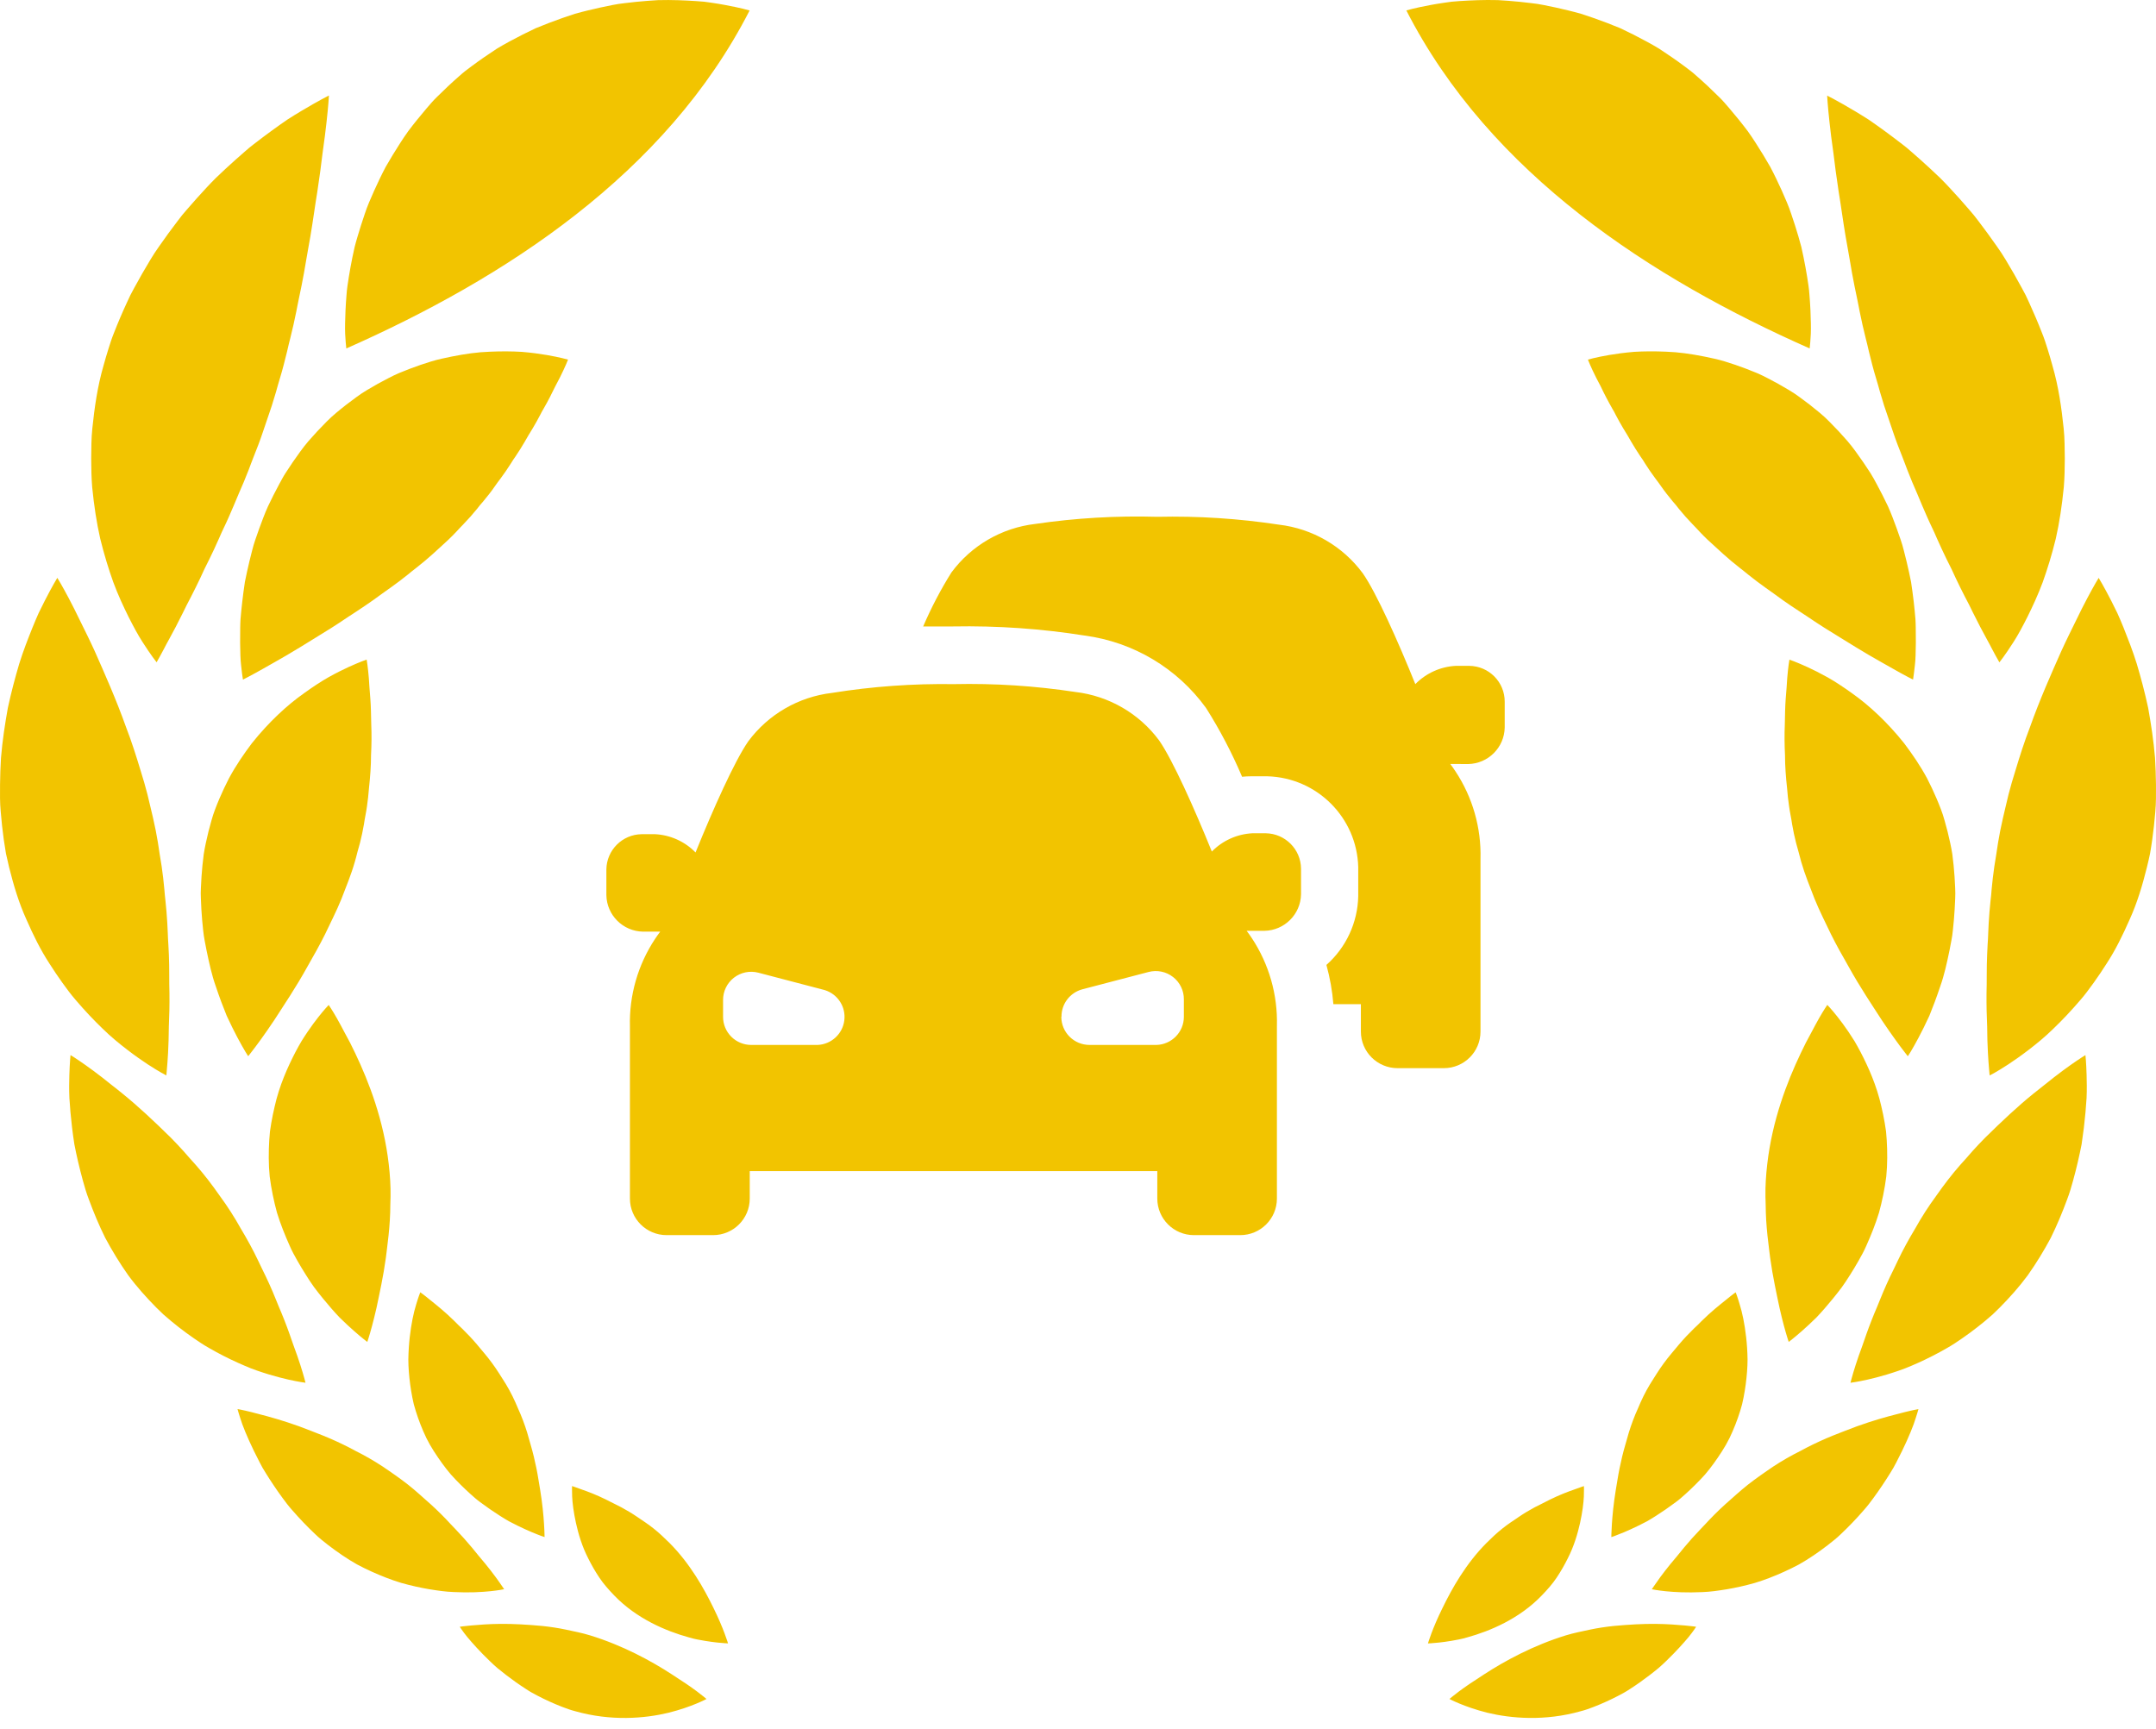 <?xml version="1.0" encoding="UTF-8"?>
<svg width="96px" height="77px" viewBox="0 0 96 77" version="1.1" xmlns="http://www.w3.org/2000/svg" xmlns:xlink="http://www.w3.org/1999/xlink">
    <!-- Generator: sketchtool 49.2 (51160) - http://www.bohemiancoding.com/sketch -->
    <title>2BD21AC1-11BB-439E-9AA4-E6395C54977D</title>
    <desc>Created with sketchtool.</desc>
    <defs></defs>
    <g id="agency-rating" stroke="none" stroke-width="1" fill="none" fill-rule="evenodd">
        <g id="calltouch_awards_mainpage" transform="translate(-161, -1410)" fill="#F2C400" fill-rule="nonzero">
            <g id="autoretail" transform="translate(0, 1165)">
                <g id="auto" transform="translate(161, 245)">
                    <path d="M31.698,0.124 C31.914,0.155 32.111,0.189 32.286,0.222 C32.991,0.351 33.378,0.466 33.378,0.466 C29.65,7.76 22.447,12.408 15.42,15.517 C15.42,15.517 15.407,15.414 15.392,15.224 C15.376,15.033 15.357,14.751 15.366,14.401 C15.372,14.048 15.389,13.618 15.43,13.119 C15.447,12.868 15.488,12.61 15.532,12.334 C15.576,12.059 15.629,11.768 15.69,11.465 C15.724,11.312 15.757,11.158 15.791,10.999 C15.83,10.842 15.876,10.686 15.923,10.525 C16.018,10.203 16.124,9.87 16.241,9.528 C16.353,9.181 16.503,8.845 16.659,8.494 C16.817,8.146 16.985,7.788 17.174,7.431 C17.374,7.082 17.588,6.728 17.817,6.374 C17.933,6.198 18.048,6.017 18.175,5.844 C18.304,5.672 18.437,5.501 18.575,5.331 C18.712,5.16 18.853,4.99 18.998,4.821 C19.145,4.652 19.288,4.479 19.452,4.322 C19.772,4.003 20.106,3.688 20.456,3.382 C20.628,3.225 20.813,3.085 20.998,2.949 C21.184,2.811 21.369,2.678 21.556,2.549 C21.743,2.419 21.929,2.294 22.117,2.172 C22.307,2.053 22.504,1.948 22.697,1.841 C23.086,1.63 23.473,1.435 23.857,1.255 C24.253,1.092 24.644,0.943 25.028,0.807 C25.22,0.739 25.41,0.676 25.599,0.615 C25.791,0.56 25.983,0.512 26.172,0.465 C26.549,0.373 26.918,0.293 27.274,0.223 C27.452,0.185 27.631,0.162 27.808,0.141 C27.985,0.118 28.158,0.099 28.327,0.082 C28.666,0.049 28.992,0.024 29.302,0.006 C29.93,-0.011 30.504,0.017 31.001,0.049 C31.125,0.059 31.245,0.068 31.361,0.077 C31.477,0.091 31.59,0.108 31.698,0.124 Z M4.463,23.987 C4.302,23.279 4.186,22.513 4.104,21.687 C4.071,21.275 4.063,20.855 4.061,20.419 C4.061,20.201 4.064,19.98 4.07,19.757 C4.077,19.533 4.085,19.305 4.111,19.08 C4.205,18.175 4.336,17.215 4.616,16.257 C4.682,16.016 4.753,15.775 4.828,15.537 C4.901,15.298 4.978,15.061 5.072,14.831 C5.252,14.369 5.446,13.914 5.653,13.468 C5.705,13.356 5.757,13.245 5.809,13.135 C5.866,13.027 5.924,12.919 5.981,12.813 C6.096,12.599 6.214,12.387 6.334,12.179 C6.578,11.763 6.812,11.349 7.087,10.968 C7.354,10.583 7.626,10.211 7.901,9.852 C7.97,9.762 8.038,9.673 8.106,9.585 C8.179,9.5 8.252,9.415 8.323,9.33 C8.467,9.162 8.612,8.998 8.756,8.837 C9.045,8.517 9.327,8.207 9.616,7.92 C9.91,7.637 10.2,7.37 10.482,7.118 C10.623,6.993 10.762,6.871 10.898,6.752 C10.966,6.692 11.033,6.634 11.101,6.577 C11.17,6.522 11.239,6.468 11.308,6.414 C11.582,6.201 11.844,6.005 12.094,5.823 C12.343,5.641 12.579,5.475 12.798,5.324 C13.024,5.178 13.235,5.05 13.426,4.936 C14.191,4.479 14.646,4.253 14.646,4.253 C14.646,4.253 14.624,4.698 14.538,5.452 C14.497,5.83 14.439,6.283 14.366,6.794 C14.303,7.315 14.228,7.898 14.132,8.52 C14.029,9.136 13.94,9.82 13.821,10.523 C13.764,10.876 13.689,11.226 13.631,11.599 C13.57,11.969 13.503,12.345 13.427,12.723 C13.389,12.91 13.349,13.099 13.309,13.291 C13.266,13.48 13.235,13.679 13.193,13.874 C13.114,14.264 13.027,14.657 12.928,15.049 C12.876,15.244 12.83,15.444 12.784,15.646 C12.736,15.847 12.686,16.047 12.632,16.248 C12.53,16.651 12.398,17.045 12.288,17.458 C12.17,17.867 12.042,18.265 11.904,18.652 C11.768,19.042 11.646,19.433 11.502,19.808 C11.431,19.996 11.359,20.182 11.284,20.365 C11.208,20.548 11.146,20.737 11.074,20.918 C10.933,21.282 10.785,21.637 10.631,21.982 C10.482,22.329 10.345,22.675 10.195,23.006 C10.051,23.34 9.885,23.657 9.751,23.978 C9.61,24.296 9.468,24.603 9.322,24.899 C9.249,25.048 9.176,25.193 9.105,25.335 C9.038,25.48 8.973,25.622 8.908,25.761 C8.775,26.038 8.644,26.304 8.515,26.555 C8.449,26.681 8.385,26.804 8.323,26.924 C8.261,27.043 8.207,27.162 8.15,27.275 C7.926,27.73 7.716,28.127 7.536,28.454 C7.443,28.617 7.368,28.765 7.301,28.893 C7.233,29.021 7.174,29.13 7.126,29.219 C7.026,29.395 6.973,29.491 6.973,29.491 C6.973,29.491 6.718,29.175 6.336,28.573 C6.142,28.272 5.943,27.902 5.719,27.459 C5.501,27.018 5.258,26.502 5.044,25.923 C4.837,25.345 4.638,24.698 4.463,23.987 Z M4.561,45.798 C4.177,45.428 3.773,45.004 3.364,44.522 C3.154,44.282 2.968,44.024 2.772,43.754 C2.578,43.483 2.386,43.198 2.196,42.899 C1.806,42.301 1.481,41.641 1.168,40.927 C0.846,40.215 0.61,39.442 0.406,38.622 C0.356,38.418 0.309,38.212 0.265,38.006 C0.229,37.8 0.197,37.594 0.168,37.387 C0.111,36.976 0.066,36.563 0.033,36.154 C-0.008,35.744 -0,35.338 0.002,34.936 C0.006,34.534 0.021,34.138 0.044,33.748 C0.108,32.972 0.224,32.224 0.35,31.521 C0.501,30.82 0.677,30.164 0.854,29.565 C1.04,28.967 1.254,28.428 1.443,27.955 C1.54,27.719 1.63,27.499 1.722,27.298 C1.82,27.097 1.91,26.914 1.994,26.75 C2.33,26.093 2.552,25.731 2.552,25.731 C2.552,25.731 2.753,26.054 3.055,26.626 C3.206,26.912 3.383,27.26 3.574,27.658 C3.77,28.057 3.998,28.51 4.221,29.002 C4.656,29.985 5.171,31.138 5.616,32.389 C5.859,33.017 6.066,33.669 6.27,34.345 C6.377,34.684 6.477,35.028 6.566,35.377 C6.657,35.727 6.728,36.082 6.819,36.442 C6.902,36.803 6.973,37.162 7.031,37.516 C7.058,37.694 7.086,37.871 7.112,38.047 C7.143,38.222 7.171,38.397 7.197,38.57 C7.248,38.918 7.288,39.262 7.318,39.602 C7.326,39.687 7.332,39.771 7.34,39.856 C7.348,39.941 7.358,40.024 7.367,40.108 C7.385,40.275 7.4,40.44 7.414,40.605 C7.442,40.934 7.46,41.258 7.472,41.576 C7.475,41.735 7.487,41.892 7.496,42.047 C7.504,42.203 7.511,42.356 7.519,42.508 C7.546,43.114 7.528,43.695 7.545,44.229 C7.551,44.766 7.539,45.262 7.518,45.706 C7.514,46.147 7.502,46.536 7.485,46.86 C7.468,47.182 7.447,47.439 7.431,47.616 C7.413,47.793 7.408,47.887 7.408,47.887 C7.408,47.887 7.325,47.848 7.182,47.766 C7.04,47.685 6.833,47.561 6.576,47.393 C6.319,47.225 6.012,47.01 5.668,46.746 C5.325,46.482 4.938,46.17 4.561,45.798 Z M11.981,61.206 C11.652,61.104 11.269,60.984 10.883,60.811 C10.492,60.645 10.07,60.446 9.631,60.207 C9.412,60.086 9.182,59.96 8.962,59.816 C8.742,59.672 8.519,59.518 8.294,59.353 C8.069,59.188 7.843,59.012 7.617,58.824 C7.504,58.731 7.391,58.633 7.278,58.534 C7.169,58.432 7.062,58.327 6.954,58.22 C6.528,57.788 6.098,57.313 5.706,56.782 C5.328,56.246 4.989,55.688 4.687,55.125 C4.403,54.554 4.165,53.975 3.956,53.409 C3.847,53.127 3.765,52.842 3.688,52.563 C3.612,52.283 3.542,52.008 3.479,51.74 C3.416,51.471 3.36,51.208 3.311,50.953 C3.271,50.696 3.237,50.448 3.208,50.207 C3.151,49.728 3.113,49.287 3.09,48.895 C3.072,48.503 3.081,48.158 3.088,47.874 C3.105,47.307 3.14,46.982 3.14,46.982 C3.14,46.982 3.396,47.136 3.812,47.431 C4.02,47.578 4.268,47.76 4.544,47.974 C4.681,48.081 4.826,48.195 4.977,48.318 C5.133,48.439 5.296,48.567 5.462,48.704 C6.135,49.248 6.847,49.912 7.609,50.663 C7.796,50.853 7.982,51.049 8.164,51.251 C8.255,51.352 8.345,51.455 8.435,51.56 C8.53,51.662 8.624,51.767 8.717,51.874 C9.091,52.299 9.441,52.755 9.778,53.239 C10.131,53.717 10.44,54.204 10.714,54.694 C11.004,55.177 11.268,55.658 11.495,56.136 C11.605,56.377 11.725,56.609 11.834,56.839 C11.944,57.069 12.047,57.297 12.142,57.521 C12.239,57.745 12.323,57.968 12.412,58.18 C12.503,58.391 12.588,58.597 12.666,58.797 C12.824,59.196 12.953,59.574 13.069,59.909 C13.193,60.239 13.294,60.535 13.373,60.781 C13.532,61.274 13.603,61.573 13.603,61.573 C13.603,61.573 13.322,61.541 12.842,61.433 C12.602,61.379 12.312,61.305 11.981,61.206 Z M21.836,70.856 C21.445,70.896 20.884,70.929 20.195,70.893 C19.847,70.881 19.489,70.829 19.096,70.765 C18.706,70.698 18.292,70.607 17.861,70.485 C17.437,70.357 17.007,70.189 16.563,69.99 C16.341,69.891 16.119,69.78 15.895,69.662 C15.676,69.539 15.461,69.403 15.245,69.258 C15.029,69.112 14.819,68.96 14.615,68.803 C14.414,68.645 14.21,68.487 14.031,68.312 C13.665,67.967 13.325,67.608 13.012,67.248 C12.853,67.071 12.711,66.884 12.577,66.699 C12.441,66.515 12.313,66.331 12.192,66.15 C12.07,65.969 11.955,65.791 11.847,65.617 C11.794,65.529 11.742,65.443 11.69,65.359 C11.644,65.272 11.598,65.186 11.553,65.101 C11.201,64.424 10.944,63.841 10.789,63.421 C10.642,62.997 10.576,62.745 10.576,62.745 C10.576,62.745 10.808,62.784 11.2,62.882 C11.585,62.983 12.156,63.123 12.804,63.337 C13.128,63.442 13.475,63.566 13.832,63.709 C14.197,63.849 14.582,64 14.967,64.177 C15.16,64.265 15.353,64.359 15.548,64.458 C15.645,64.509 15.741,64.561 15.839,64.613 C15.939,64.662 16.039,64.714 16.14,64.768 C16.538,64.983 16.935,65.223 17.32,65.495 C17.71,65.764 18.09,66.035 18.433,66.328 C18.607,66.472 18.769,66.624 18.934,66.769 C19.101,66.913 19.262,67.059 19.415,67.205 C19.569,67.351 19.717,67.499 19.859,67.647 C20.001,67.795 20.133,67.947 20.272,68.084 C20.543,68.366 20.789,68.643 21.011,68.909 C21.121,69.043 21.225,69.172 21.326,69.295 C21.429,69.414 21.525,69.53 21.615,69.64 C21.794,69.86 21.946,70.059 22.069,70.226 C22.192,70.393 22.286,70.529 22.35,70.623 C22.414,70.716 22.448,70.767 22.448,70.767 C22.448,70.767 22.39,70.78 22.287,70.797 C22.183,70.814 22.031,70.835 21.836,70.856 Z M30.558,74.981 C30.746,75.109 30.91,75.227 31.043,75.326 C31.31,75.526 31.458,75.655 31.458,75.655 C31.458,75.655 31.3,75.742 31.01,75.861 C30.72,75.982 30.297,76.136 29.765,76.269 C28.711,76.523 27.213,76.653 25.613,76.2 C25.41,76.148 25.217,76.079 25.028,76.005 C24.838,75.932 24.652,75.853 24.47,75.77 C24.288,75.688 24.11,75.6 23.937,75.51 C23.764,75.421 23.594,75.328 23.438,75.223 C23.12,75.019 22.822,74.808 22.548,74.597 C22.41,74.491 22.279,74.386 22.153,74.283 C22.028,74.18 21.916,74.068 21.806,73.964 C21.368,73.544 21.031,73.165 20.804,72.893 C20.69,72.757 20.611,72.638 20.554,72.561 C20.501,72.482 20.471,72.44 20.471,72.44 C20.471,72.44 20.657,72.409 20.976,72.382 C21.296,72.354 21.762,72.314 22.306,72.311 C22.851,72.307 23.474,72.341 24.157,72.405 C24.496,72.441 24.844,72.492 25.194,72.566 C25.546,72.641 25.917,72.713 26.279,72.824 C27.727,73.27 28.99,73.956 29.922,74.563 C30.151,74.722 30.37,74.851 30.558,74.981 Z M24.719,17.215 C24.648,17.366 24.567,17.525 24.482,17.691 C24.397,17.856 24.303,18.028 24.201,18.205 C24.176,18.249 24.15,18.294 24.124,18.339 C24.099,18.386 24.074,18.433 24.05,18.482 C23.999,18.576 23.946,18.673 23.893,18.772 C23.784,18.967 23.667,19.166 23.541,19.365 C23.421,19.571 23.301,19.788 23.166,19.999 C23.098,20.106 23.029,20.213 22.958,20.319 C22.921,20.372 22.884,20.425 22.848,20.479 C22.813,20.534 22.778,20.59 22.743,20.646 C22.601,20.869 22.45,21.091 22.286,21.311 C22.115,21.526 21.967,21.765 21.789,21.989 C21.702,22.102 21.612,22.214 21.518,22.325 L21.375,22.491 L21.237,22.665 C21.05,22.895 20.85,23.122 20.634,23.344 C20.524,23.453 20.421,23.569 20.313,23.684 C20.206,23.798 20.094,23.91 19.977,24.022 C19.5,24.461 19.04,24.898 18.526,25.293 C18.396,25.391 18.275,25.493 18.151,25.593 C18.028,25.692 17.902,25.789 17.775,25.886 C17.523,26.078 17.257,26.261 17.002,26.444 C16.505,26.815 15.983,27.159 15.481,27.484 C14.994,27.816 14.506,28.122 14.041,28.403 C13.583,28.685 13.165,28.948 12.772,29.175 C12.385,29.404 12.023,29.599 11.742,29.763 C11.171,30.088 10.817,30.263 10.817,30.263 C10.817,30.263 10.8,30.164 10.776,29.979 C10.766,29.887 10.753,29.773 10.737,29.64 C10.723,29.506 10.707,29.352 10.704,29.182 C10.692,28.84 10.686,28.424 10.696,27.947 C10.7,27.827 10.7,27.703 10.709,27.578 C10.721,27.453 10.733,27.324 10.744,27.191 C10.771,26.927 10.803,26.649 10.841,26.359 C10.862,26.214 10.883,26.065 10.904,25.915 C10.935,25.767 10.967,25.616 10.999,25.462 C11.066,25.156 11.142,24.839 11.226,24.516 C11.304,24.191 11.426,23.871 11.541,23.54 C11.663,23.212 11.784,22.874 11.935,22.543 C12.09,22.214 12.258,21.883 12.436,21.553 C12.527,21.389 12.612,21.22 12.717,21.061 C12.82,20.901 12.926,20.741 13.034,20.582 C13.255,20.266 13.475,19.947 13.73,19.649 C13.987,19.352 14.257,19.062 14.537,18.782 C14.812,18.499 15.125,18.254 15.425,18.016 C15.576,17.899 15.728,17.785 15.88,17.676 C16.032,17.566 16.184,17.461 16.346,17.367 C16.665,17.174 16.983,16.998 17.298,16.838 C17.457,16.758 17.608,16.678 17.772,16.611 C17.934,16.544 18.095,16.479 18.254,16.419 C18.573,16.298 18.885,16.191 19.191,16.098 C19.494,16.003 19.813,15.94 20.11,15.878 C20.709,15.759 21.265,15.679 21.801,15.662 C22.332,15.638 22.808,15.643 23.232,15.668 C23.664,15.704 24.036,15.756 24.341,15.808 C24.949,15.912 25.293,16.014 25.293,16.014 C25.293,16.014 25.172,16.33 24.926,16.819 C24.865,16.94 24.794,17.073 24.719,17.215 Z M12.915,44.338 C12.65,44.743 12.422,45.111 12.205,45.436 C11.986,45.764 11.785,46.051 11.614,46.288 C11.443,46.525 11.301,46.711 11.203,46.838 C11.106,46.963 11.054,47.031 11.054,47.031 C11.054,47.031 10.999,46.96 10.918,46.819 C10.835,46.679 10.717,46.472 10.575,46.206 C10.434,45.939 10.269,45.611 10.093,45.229 C9.936,44.844 9.769,44.404 9.607,43.917 C9.433,43.432 9.316,42.894 9.197,42.321 C9.169,42.178 9.141,42.032 9.113,41.885 C9.087,41.737 9.061,41.588 9.047,41.436 C9.013,41.131 8.986,40.819 8.967,40.501 C8.958,40.343 8.95,40.183 8.945,40.021 C8.943,39.941 8.941,39.859 8.938,39.778 C8.941,39.696 8.944,39.615 8.946,39.532 C8.959,39.204 8.981,38.872 9.014,38.537 C9.03,38.37 9.049,38.203 9.072,38.035 C9.095,37.868 9.133,37.699 9.167,37.531 C9.238,37.196 9.321,36.86 9.418,36.527 C9.508,36.194 9.64,35.873 9.77,35.562 C9.903,35.251 10.044,34.953 10.192,34.665 C10.499,34.091 10.861,33.568 11.218,33.093 C11.973,32.15 12.774,31.407 13.551,30.859 C13.935,30.584 14.288,30.35 14.623,30.16 C14.961,29.971 15.263,29.822 15.516,29.705 C16.02,29.474 16.326,29.372 16.326,29.372 C16.326,29.372 16.381,29.68 16.423,30.193 C16.434,30.322 16.444,30.463 16.451,30.615 C16.463,30.769 16.477,30.934 16.49,31.111 C16.518,31.463 16.521,31.851 16.531,32.273 C16.549,32.698 16.546,33.15 16.521,33.624 C16.521,34.102 16.484,34.599 16.428,35.113 C16.408,35.372 16.38,35.633 16.341,35.899 C16.306,36.164 16.243,36.432 16.205,36.705 C16.159,36.978 16.1,37.253 16.03,37.531 C15.994,37.67 15.955,37.81 15.913,37.95 C15.879,38.091 15.842,38.233 15.8,38.375 C15.638,38.943 15.409,39.495 15.202,40.032 C14.985,40.569 14.714,41.092 14.478,41.593 C14.353,41.844 14.223,42.092 14.089,42.333 C13.959,42.574 13.813,42.812 13.69,43.041 C13.436,43.5 13.172,43.935 12.915,44.338 Z M12.334,54.003 C12.192,53.482 12.08,52.942 12.009,52.392 C11.954,51.836 11.958,51.29 11.989,50.771 C11.997,50.642 12.007,50.514 12.02,50.387 C12.037,50.259 12.057,50.132 12.079,50.007 C12.122,49.758 12.173,49.514 12.228,49.279 C12.436,48.343 12.812,47.511 13.158,46.843 C13.247,46.675 13.334,46.517 13.422,46.369 C13.514,46.218 13.606,46.079 13.694,45.949 C13.87,45.689 14.033,45.469 14.173,45.293 C14.452,44.938 14.636,44.751 14.636,44.751 C14.636,44.751 14.785,44.964 15,45.342 C15.11,45.531 15.228,45.761 15.368,46.023 C15.514,46.283 15.667,46.577 15.817,46.9 C16.435,48.194 17.085,49.891 17.309,51.834 C17.365,52.321 17.398,52.8 17.39,53.281 C17.389,53.401 17.384,53.52 17.38,53.64 C17.379,53.756 17.378,53.873 17.374,53.989 C17.366,54.222 17.352,54.453 17.333,54.681 C17.314,54.91 17.289,55.135 17.261,55.358 C17.231,55.582 17.213,55.793 17.182,56.005 C17.124,56.426 17.054,56.83 16.978,57.208 C16.897,57.589 16.836,57.926 16.765,58.236 C16.695,58.544 16.627,58.816 16.566,59.042 C16.446,59.492 16.355,59.756 16.355,59.756 C16.355,59.756 16.129,59.589 15.764,59.268 C15.582,59.107 15.364,58.908 15.124,58.671 C14.892,58.429 14.645,58.144 14.385,57.827 C14.255,57.668 14.122,57.5 13.989,57.323 C13.858,57.146 13.737,56.953 13.612,56.756 C13.487,56.558 13.363,56.353 13.241,56.139 C13.12,55.926 12.998,55.706 12.898,55.472 C12.69,55.006 12.492,54.517 12.334,54.003 Z M24.053,66.352 C24.151,66.951 24.2,67.476 24.223,67.849 C24.236,68.037 24.241,68.186 24.244,68.289 C24.247,68.389 24.248,68.444 24.248,68.444 C24.248,68.444 24.192,68.429 24.095,68.392 C23.997,68.356 23.854,68.301 23.674,68.225 C23.496,68.15 23.281,68.053 23.039,67.934 C22.917,67.875 22.789,67.81 22.656,67.739 C22.526,67.665 22.392,67.582 22.254,67.494 C21.977,67.318 21.684,67.117 21.383,66.892 C21.231,66.783 21.088,66.654 20.942,66.523 C20.796,66.39 20.65,66.253 20.505,66.109 C20.361,65.965 20.217,65.815 20.077,65.659 C19.938,65.501 19.81,65.329 19.682,65.155 C19.43,64.804 19.185,64.44 18.986,64.038 C18.792,63.633 18.636,63.227 18.512,62.829 C18.481,62.729 18.452,62.63 18.425,62.531 C18.402,62.431 18.381,62.329 18.36,62.23 C18.321,62.031 18.289,61.834 18.263,61.641 C18.213,61.256 18.183,60.889 18.182,60.539 C18.188,60.184 18.21,59.851 18.244,59.547 C18.313,58.938 18.419,58.447 18.529,58.093 C18.633,57.742 18.714,57.545 18.714,57.545 C18.714,57.545 18.887,57.665 19.158,57.891 C19.436,58.113 19.829,58.426 20.242,58.835 C20.293,58.887 20.345,58.939 20.399,58.993 C20.453,59.045 20.51,59.098 20.566,59.152 C20.678,59.261 20.791,59.375 20.904,59.495 C21.017,59.614 21.129,59.74 21.24,59.871 C21.351,60.002 21.46,60.14 21.577,60.274 C21.806,60.547 22.025,60.844 22.229,61.165 C22.327,61.329 22.438,61.484 22.536,61.652 C22.636,61.818 22.73,61.992 22.82,62.172 C22.91,62.351 22.989,62.537 23.066,62.718 C23.148,62.895 23.221,63.074 23.289,63.255 C23.427,63.616 23.534,63.986 23.631,64.344 C23.734,64.695 23.816,65.044 23.885,65.383 C23.955,65.719 24,66.057 24.053,66.352 Z M31.778,71.619 C31.994,72.058 32.156,72.448 32.26,72.727 C32.367,73.009 32.417,73.179 32.417,73.179 C32.417,73.179 32.237,73.175 31.927,73.141 C31.773,73.124 31.586,73.099 31.373,73.064 C31.16,73.027 30.918,72.989 30.669,72.911 C29.66,72.633 28.348,72.084 27.349,71.045 C27.101,70.786 26.872,70.53 26.685,70.248 C26.497,69.967 26.335,69.683 26.197,69.405 C25.914,68.857 25.751,68.295 25.645,67.816 C25.539,67.334 25.49,66.933 25.476,66.64 C25.463,66.346 25.473,66.174 25.473,66.174 C25.473,66.174 25.513,66.188 25.588,66.213 C25.662,66.239 25.768,66.278 25.904,66.327 C26.178,66.42 26.558,66.566 26.982,66.774 C27.09,66.825 27.196,66.887 27.311,66.94 C27.426,66.996 27.542,67.054 27.661,67.117 C27.896,67.243 28.137,67.386 28.377,67.55 C28.496,67.635 28.621,67.713 28.743,67.798 C28.866,67.882 28.988,67.972 29.108,68.068 C29.229,68.165 29.348,68.266 29.464,68.374 C29.58,68.484 29.695,68.595 29.812,68.708 C30.724,69.625 31.347,70.729 31.778,71.619 Z M80.579,15.516 C73.552,12.407 66.349,7.759 62.62,0.464 C62.62,0.464 63.007,0.349 63.712,0.22 C63.888,0.188 64.085,0.154 64.301,0.123 C64.408,0.107 64.521,0.089 64.638,0.076 C64.753,0.067 64.873,0.057 64.997,0.047 C65.494,0.016 66.068,-0.012 66.696,0.005 C67.007,0.022 67.332,0.047 67.671,0.081 C67.841,0.098 68.015,0.117 68.191,0.14 C68.368,0.161 68.547,0.184 68.724,0.222 C69.08,0.291 69.449,0.371 69.827,0.464 C70.016,0.511 70.208,0.559 70.4,0.614 C70.588,0.674 70.778,0.738 70.97,0.806 C71.356,0.941 71.746,1.09 72.142,1.254 C72.526,1.434 72.913,1.629 73.301,1.84 C73.494,1.947 73.693,2.052 73.881,2.171 C74.069,2.293 74.256,2.419 74.442,2.548 C74.629,2.677 74.816,2.81 75,2.948 C75.185,3.084 75.37,3.224 75.542,3.381 C75.892,3.686 76.227,4.002 76.547,4.321 C76.711,4.478 76.854,4.651 77,4.82 C77.145,4.989 77.286,5.159 77.424,5.33 C77.56,5.501 77.695,5.671 77.824,5.843 C77.951,6.015 78.065,6.196 78.181,6.373 C78.41,6.728 78.625,7.081 78.824,7.43 C79.013,7.787 79.182,8.145 79.34,8.493 C79.495,8.844 79.646,9.18 79.758,9.527 C79.876,9.87 79.982,10.202 80.076,10.524 C80.122,10.685 80.167,10.842 80.208,10.998 C80.242,11.156 80.275,11.311 80.308,11.463 C80.37,11.767 80.422,12.058 80.467,12.333 C80.512,12.609 80.552,12.867 80.568,13.118 C80.61,13.617 80.627,14.047 80.632,14.4 C80.642,14.75 80.623,15.031 80.607,15.223 C80.592,15.414 80.579,15.516 80.579,15.516 Z M81.634,6.797 C81.56,6.286 81.503,5.832 81.464,5.456 C81.38,4.702 81.357,4.257 81.357,4.257 C81.357,4.257 81.812,4.482 82.577,4.939 C82.768,5.054 82.98,5.183 83.205,5.327 C83.425,5.478 83.66,5.644 83.909,5.826 C84.159,6.008 84.421,6.205 84.695,6.417 C84.764,6.471 84.832,6.525 84.902,6.58 C84.968,6.638 85.037,6.696 85.105,6.755 C85.24,6.874 85.379,6.996 85.521,7.121 C85.802,7.373 86.093,7.641 86.387,7.923 C86.676,8.21 86.957,8.52 87.247,8.84 C87.391,9.001 87.535,9.165 87.68,9.334 C87.751,9.418 87.824,9.503 87.896,9.589 C87.965,9.677 88.033,9.766 88.102,9.855 C88.375,10.214 88.648,10.586 88.916,10.971 C89.192,11.352 89.426,11.766 89.669,12.182 C89.789,12.39 89.907,12.602 90.022,12.816 C90.08,12.923 90.136,13.031 90.194,13.138 C90.245,13.249 90.297,13.36 90.35,13.471 C90.553,13.917 90.748,14.372 90.928,14.835 C91.022,15.064 91.098,15.301 91.172,15.54 C91.247,15.778 91.317,16.019 91.383,16.26 C91.664,17.219 91.795,18.178 91.889,19.083 C91.914,19.309 91.923,19.536 91.929,19.76 C91.936,19.984 91.939,20.205 91.939,20.423 C91.937,20.858 91.929,21.28 91.895,21.69 C91.813,22.517 91.698,23.283 91.537,23.991 C91.363,24.702 91.162,25.348 90.956,25.926 C90.74,26.505 90.498,27.021 90.28,27.462 C90.056,27.906 89.858,28.275 89.664,28.576 C89.282,29.178 89.027,29.494 89.027,29.494 C89.027,29.494 88.973,29.399 88.873,29.222 C88.826,29.133 88.767,29.024 88.698,28.896 C88.631,28.768 88.557,28.62 88.464,28.457 C88.284,28.129 88.073,27.733 87.849,27.278 C87.793,27.165 87.738,27.046 87.677,26.927 C87.614,26.807 87.551,26.684 87.485,26.559 C87.356,26.307 87.224,26.041 87.092,25.764 C87.028,25.624 86.962,25.482 86.895,25.339 C86.823,25.196 86.751,25.051 86.677,24.903 C86.532,24.606 86.389,24.298 86.248,23.981 C86.115,23.661 85.95,23.343 85.805,23.01 C85.653,22.678 85.517,22.334 85.368,21.985 C85.215,21.64 85.066,21.286 84.926,20.921 C84.853,20.739 84.791,20.552 84.716,20.369 C84.641,20.184 84.568,19.999 84.498,19.811 C84.354,19.436 84.231,19.045 84.096,18.656 C83.957,18.267 83.829,17.869 83.712,17.461 C83.603,17.048 83.471,16.655 83.367,16.251 C83.314,16.051 83.263,15.85 83.216,15.649 C83.169,15.447 83.124,15.247 83.072,15.053 C82.973,14.66 82.885,14.269 82.806,13.877 C82.766,13.682 82.734,13.483 82.691,13.294 C82.652,13.103 82.612,12.913 82.573,12.726 C82.497,12.348 82.43,11.972 82.369,11.602 C82.31,11.23 82.236,10.879 82.179,10.526 C82.06,9.823 81.971,9.139 81.868,8.523 C81.772,7.901 81.697,7.318 81.634,6.797 Z M95.999,34.937 C96,35.338 96.007,35.744 95.968,36.157 C95.935,36.566 95.89,36.978 95.832,37.39 C95.802,37.597 95.772,37.803 95.735,38.009 C95.692,38.215 95.645,38.42 95.594,38.625 C95.391,39.444 95.156,40.217 94.833,40.93 C94.519,41.644 94.195,42.305 93.805,42.902 C93.615,43.202 93.423,43.486 93.229,43.757 C93.031,44.028 92.847,44.286 92.637,44.525 C92.227,45.006 91.823,45.43 91.439,45.8 C91.061,46.172 90.674,46.485 90.332,46.748 C89.988,47.012 89.681,47.226 89.424,47.395 C89.167,47.563 88.961,47.687 88.818,47.768 C88.675,47.85 88.592,47.889 88.592,47.889 C88.592,47.889 88.586,47.795 88.568,47.618 C88.552,47.443 88.532,47.185 88.515,46.862 C88.498,46.539 88.484,46.15 88.482,45.708 C88.461,45.263 88.449,44.767 88.454,44.231 C88.471,43.697 88.453,43.116 88.481,42.51 C88.488,42.358 88.496,42.205 88.503,42.049 C88.514,41.895 88.525,41.738 88.528,41.579 C88.54,41.261 88.558,40.936 88.585,40.607 C88.598,40.443 88.614,40.277 88.632,40.11 C88.641,40.026 88.65,39.943 88.66,39.858 C88.668,39.773 88.674,39.689 88.681,39.604 C88.712,39.264 88.752,38.921 88.803,38.572 C88.829,38.399 88.856,38.224 88.887,38.049 C88.914,37.873 88.941,37.696 88.968,37.519 C89.027,37.164 89.097,36.805 89.181,36.445 C89.271,36.083 89.343,35.728 89.433,35.379 C89.523,35.03 89.622,34.686 89.73,34.347 C89.934,33.671 90.141,33.019 90.384,32.391 C90.828,31.14 91.343,29.987 91.779,29.004 C92.002,28.512 92.23,28.059 92.425,27.66 C92.616,27.262 92.793,26.914 92.945,26.628 C93.248,26.056 93.447,25.733 93.447,25.733 C93.447,25.733 93.669,26.094 94.006,26.751 C94.09,26.916 94.181,27.098 94.278,27.299 C94.371,27.5 94.461,27.72 94.558,27.956 C94.745,28.429 94.961,28.968 95.146,29.566 C95.324,30.166 95.501,30.821 95.651,31.522 C95.777,32.225 95.892,32.972 95.957,33.75 C95.981,34.139 95.994,34.536 95.999,34.937 Z M92.858,46.983 C92.858,46.983 92.895,47.308 92.91,47.88 C92.916,48.162 92.927,48.508 92.908,48.901 C92.884,49.292 92.847,49.733 92.789,50.213 C92.76,50.452 92.726,50.702 92.687,50.959 C92.637,51.214 92.581,51.476 92.518,51.745 C92.456,52.014 92.386,52.289 92.309,52.568 C92.233,52.849 92.15,53.132 92.041,53.415 C91.832,53.982 91.593,54.559 91.311,55.13 C91.009,55.693 90.67,56.251 90.291,56.787 C89.9,57.317 89.47,57.793 89.043,58.225 C88.935,58.333 88.829,58.437 88.72,58.539 C88.607,58.639 88.494,58.735 88.381,58.829 C88.154,59.016 87.928,59.193 87.703,59.358 C87.478,59.523 87.255,59.678 87.036,59.821 C86.816,59.965 86.584,60.091 86.367,60.212 C85.926,60.451 85.506,60.65 85.114,60.816 C84.729,60.984 84.346,61.105 84.018,61.207 C83.687,61.306 83.396,61.38 83.156,61.434 C82.675,61.542 82.396,61.574 82.396,61.574 C82.396,61.574 82.468,61.275 82.626,60.782 C82.706,60.536 82.806,60.242 82.93,59.91 C83.046,59.575 83.175,59.197 83.333,58.798 C83.411,58.598 83.495,58.392 83.587,58.181 C83.676,57.969 83.76,57.745 83.857,57.522 C83.953,57.298 84.054,57.07 84.164,56.84 C84.274,56.61 84.393,56.378 84.503,56.137 C84.729,55.659 84.995,55.177 85.284,54.695 C85.558,54.205 85.869,53.717 86.221,53.24 C86.558,52.758 86.908,52.3 87.282,51.875 C87.375,51.768 87.469,51.663 87.564,51.561 C87.653,51.456 87.743,51.353 87.834,51.252 C88.017,51.049 88.202,50.854 88.389,50.665 C89.152,49.913 89.863,49.248 90.536,48.705 C90.703,48.568 90.866,48.44 91.022,48.319 C91.172,48.197 91.317,48.082 91.455,47.975 C91.73,47.761 91.978,47.579 92.186,47.432 C92.602,47.138 92.858,46.983 92.858,46.983 Z M83.194,63.338 C83.843,63.124 84.414,62.983 84.798,62.885 C85.189,62.787 85.422,62.748 85.422,62.748 C85.422,62.748 85.356,62.999 85.208,63.424 C85.054,63.844 84.797,64.427 84.445,65.105 C84.4,65.188 84.354,65.274 84.307,65.362 C84.256,65.446 84.204,65.532 84.15,65.62 C84.042,65.795 83.927,65.972 83.806,66.153 C83.684,66.334 83.556,66.517 83.421,66.702 C83.286,66.888 83.144,67.074 82.985,67.252 C82.673,67.612 82.333,67.97 81.967,68.315 C81.788,68.49 81.585,68.647 81.382,68.806 C81.178,68.964 80.968,69.116 80.753,69.261 C80.536,69.406 80.322,69.542 80.102,69.665 C79.878,69.784 79.655,69.893 79.434,69.993 C78.992,70.193 78.561,70.36 78.136,70.488 C77.705,70.61 77.292,70.701 76.901,70.768 C76.509,70.832 76.15,70.884 75.802,70.896 C75.116,70.929 74.553,70.897 74.163,70.857 C73.968,70.836 73.815,70.815 73.712,70.798 C73.608,70.781 73.551,70.768 73.551,70.768 C73.551,70.768 73.585,70.717 73.649,70.624 C73.712,70.531 73.807,70.394 73.929,70.227 C74.053,70.06 74.205,69.861 74.384,69.641 C74.473,69.531 74.57,69.415 74.673,69.296 C74.773,69.173 74.879,69.044 74.988,68.91 C75.209,68.644 75.456,68.367 75.727,68.085 C75.865,67.947 75.997,67.795 76.14,67.648 C76.281,67.5 76.43,67.353 76.583,67.206 C76.737,67.059 76.898,66.914 77.064,66.77 C77.23,66.625 77.392,66.473 77.566,66.329 C77.909,66.036 78.289,65.765 78.678,65.496 C79.063,65.223 79.459,64.983 79.859,64.769 C79.959,64.716 80.06,64.664 80.16,64.614 C80.258,64.562 80.355,64.51 80.451,64.459 C80.644,64.36 80.838,64.266 81.031,64.178 C81.416,64 81.802,63.849 82.166,63.71 C82.524,63.567 82.87,63.444 83.194,63.338 Z M73.692,72.311 C74.236,72.315 74.702,72.354 75.021,72.382 C75.341,72.409 75.525,72.44 75.525,72.44 C75.525,72.44 75.496,72.482 75.442,72.561 C75.385,72.638 75.305,72.757 75.192,72.893 C74.964,73.166 74.627,73.544 74.191,73.964 C74.081,74.068 73.969,74.18 73.843,74.283 C73.718,74.386 73.587,74.492 73.449,74.597 C73.175,74.808 72.878,75.019 72.56,75.223 C72.403,75.328 72.234,75.42 72.061,75.51 C71.887,75.6 71.71,75.688 71.527,75.77 C71.345,75.853 71.159,75.932 70.969,76.005 C70.78,76.079 70.588,76.149 70.385,76.2 C68.785,76.653 67.285,76.522 66.232,76.269 C65.7,76.136 65.278,75.981 64.988,75.861 C64.697,75.741 64.54,75.655 64.54,75.655 C64.54,75.655 64.688,75.526 64.954,75.326 C65.088,75.227 65.251,75.109 65.44,74.981 C65.628,74.852 65.846,74.722 66.076,74.563 C67.009,73.956 68.271,73.27 69.718,72.824 C70.081,72.713 70.452,72.641 70.803,72.566 C71.155,72.492 71.503,72.441 71.841,72.405 C72.524,72.341 73.146,72.307 73.692,72.311 Z M78.224,25.885 C78.097,25.788 77.971,25.691 77.844,25.589 C77.72,25.49 77.6,25.387 77.47,25.29 C76.956,24.895 76.497,24.458 76.018,24.019 C75.902,23.908 75.79,23.795 75.682,23.68 C75.575,23.566 75.472,23.45 75.361,23.341 C75.145,23.119 74.945,22.892 74.758,22.662 L74.621,22.488 L74.478,22.322 C74.384,22.211 74.294,22.099 74.207,21.985 C74.03,21.762 73.88,21.523 73.71,21.308 C73.545,21.088 73.394,20.866 73.252,20.643 C73.217,20.587 73.182,20.532 73.148,20.475 C73.11,20.421 73.074,20.369 73.038,20.316 C72.966,20.209 72.897,20.103 72.83,19.996 C72.695,19.785 72.576,19.568 72.454,19.362 C72.328,19.162 72.211,18.964 72.102,18.769 C72.049,18.67 71.997,18.574 71.945,18.479 C71.921,18.431 71.896,18.384 71.872,18.336 C71.845,18.29 71.82,18.246 71.794,18.202 C71.693,18.025 71.6,17.852 71.513,17.687 C71.427,17.522 71.349,17.364 71.279,17.214 C71.203,17.072 71.133,16.94 71.072,16.818 C70.825,16.329 70.705,16.013 70.705,16.013 C70.705,16.013 71.048,15.911 71.657,15.807 C71.961,15.755 72.334,15.704 72.767,15.667 C73.19,15.642 73.667,15.637 74.197,15.661 C74.734,15.679 75.289,15.758 75.889,15.877 C76.185,15.939 76.503,16.002 76.807,16.097 C77.113,16.19 77.426,16.297 77.745,16.418 C77.905,16.479 78.065,16.542 78.227,16.61 C78.39,16.677 78.542,16.757 78.701,16.837 C79.015,16.997 79.333,17.173 79.652,17.366 C79.814,17.46 79.967,17.565 80.118,17.675 C80.27,17.784 80.422,17.898 80.574,18.015 C80.873,18.253 81.188,18.498 81.461,18.781 C81.742,19.061 82.012,19.351 82.269,19.648 C82.524,19.947 82.743,20.266 82.964,20.581 C83.073,20.74 83.178,20.9 83.282,21.06 C83.385,21.219 83.471,21.388 83.562,21.552 C83.741,21.882 83.908,22.213 84.064,22.542 C84.214,22.873 84.336,23.211 84.457,23.539 C84.573,23.87 84.694,24.189 84.772,24.515 C84.856,24.839 84.932,25.154 84.999,25.461 C85.031,25.615 85.063,25.766 85.094,25.914 C85.116,26.064 85.137,26.213 85.157,26.358 C85.197,26.647 85.229,26.926 85.254,27.19 C85.266,27.323 85.278,27.451 85.289,27.576 C85.298,27.702 85.299,27.826 85.302,27.946 C85.313,28.423 85.306,28.839 85.295,29.181 C85.292,29.35 85.277,29.504 85.262,29.639 C85.246,29.772 85.233,29.885 85.222,29.978 C85.199,30.164 85.182,30.262 85.182,30.262 C85.182,30.262 84.828,30.088 84.257,29.761 C83.975,29.597 83.613,29.403 83.226,29.174 C82.834,28.947 82.416,28.684 81.957,28.402 C81.492,28.121 81.005,27.815 80.517,27.483 C80.016,27.157 79.493,26.815 78.996,26.443 C78.741,26.26 78.476,26.077 78.224,25.885 Z M84.799,46.841 C84.701,46.715 84.559,46.528 84.391,46.292 C84.221,46.056 84.019,45.769 83.8,45.441 C83.581,45.113 83.352,44.744 83.088,44.34 C82.831,43.937 82.567,43.501 82.312,43.043 C82.191,42.814 82.044,42.576 81.913,42.335 C81.78,42.094 81.65,41.846 81.525,41.595 C81.288,41.093 81.017,40.57 80.801,40.034 C80.594,39.497 80.365,38.945 80.202,38.377 C80.161,38.235 80.124,38.093 80.089,37.952 C80.048,37.813 80.008,37.672 79.973,37.533 C79.902,37.255 79.844,36.98 79.798,36.707 C79.76,36.434 79.697,36.166 79.662,35.901 C79.622,35.636 79.594,35.374 79.575,35.116 C79.518,34.601 79.481,34.104 79.481,33.626 C79.457,33.153 79.454,32.7 79.472,32.276 C79.481,31.853 79.485,31.465 79.512,31.113 C79.526,30.937 79.539,30.771 79.552,30.617 C79.559,30.465 79.569,30.323 79.58,30.195 C79.622,29.682 79.677,29.374 79.677,29.374 C79.677,29.374 79.983,29.476 80.487,29.708 C80.739,29.824 81.041,29.974 81.38,30.163 C81.715,30.352 82.068,30.586 82.452,30.861 C83.229,31.409 84.03,32.152 84.785,33.096 C85.142,33.571 85.504,34.093 85.811,34.667 C85.959,34.955 86.1,35.254 86.232,35.564 C86.362,35.874 86.495,36.196 86.584,36.529 C86.681,36.861 86.765,37.198 86.836,37.533 C86.87,37.702 86.908,37.869 86.931,38.037 C86.953,38.205 86.973,38.372 86.989,38.54 C87.022,38.874 87.044,39.206 87.057,39.534 C87.059,39.617 87.062,39.698 87.064,39.78 C87.062,39.861 87.06,39.943 87.058,40.023 C87.052,40.184 87.044,40.345 87.034,40.503 C87.015,40.822 86.988,41.133 86.954,41.438 C86.941,41.59 86.916,41.74 86.888,41.887 C86.861,42.035 86.833,42.18 86.805,42.323 C86.686,42.896 86.568,43.434 86.394,43.919 C86.232,44.406 86.066,44.846 85.909,45.231 C85.734,45.613 85.569,45.941 85.427,46.208 C85.285,46.475 85.167,46.682 85.084,46.821 C85.002,46.961 84.948,47.033 84.948,47.033 C84.948,47.033 84.896,46.965 84.799,46.841 Z M78.627,53.988 C78.624,53.872 78.622,53.755 78.62,53.637 C78.615,53.518 78.611,53.398 78.61,53.278 C78.602,52.798 78.634,52.317 78.691,51.831 C78.915,49.887 79.565,48.191 80.182,46.897 C80.333,46.573 80.486,46.28 80.631,46.019 C80.772,45.758 80.889,45.527 80.999,45.339 C81.215,44.961 81.364,44.748 81.364,44.748 C81.364,44.748 81.549,44.935 81.827,45.289 C81.967,45.466 82.13,45.686 82.306,45.945 C82.394,46.076 82.485,46.215 82.578,46.365 C82.665,46.514 82.753,46.672 82.841,46.839 C83.189,47.508 83.564,48.34 83.772,49.276 C83.828,49.511 83.878,49.755 83.921,50.004 C83.942,50.129 83.961,50.256 83.98,50.384 C83.992,50.51 84.002,50.638 84.01,50.768 C84.041,51.287 84.045,51.833 83.99,52.389 C83.92,52.941 83.808,53.481 83.666,54.002 C83.508,54.516 83.31,55.005 83.102,55.471 C83.001,55.705 82.88,55.926 82.758,56.138 C82.637,56.351 82.513,56.557 82.388,56.755 C82.262,56.952 82.141,57.144 82.01,57.322 C81.877,57.499 81.745,57.667 81.615,57.826 C81.354,58.144 81.109,58.429 80.877,58.67 C80.636,58.907 80.419,59.106 80.237,59.267 C79.872,59.589 79.646,59.755 79.646,59.755 C79.646,59.755 79.555,59.491 79.434,59.041 C79.374,58.815 79.305,58.543 79.236,58.235 C79.164,57.925 79.104,57.588 79.023,57.207 C78.947,56.829 78.877,56.425 78.819,56.004 C78.788,55.792 78.769,55.581 78.74,55.357 C78.711,55.135 78.687,54.909 78.668,54.68 C78.648,54.452 78.634,54.221 78.627,53.988 Z M77.284,57.547 C77.284,57.547 77.365,57.743 77.466,58.095 C77.577,58.449 77.682,58.94 77.751,59.55 C77.785,59.853 77.809,60.185 77.813,60.541 C77.812,60.891 77.782,61.257 77.732,61.644 C77.706,61.836 77.674,62.032 77.635,62.232 C77.615,62.331 77.594,62.433 77.57,62.533 C77.543,62.632 77.514,62.731 77.484,62.831 C77.36,63.229 77.203,63.635 77.009,64.04 C76.81,64.442 76.565,64.806 76.313,65.158 C76.185,65.331 76.057,65.504 75.919,65.661 C75.778,65.817 75.635,65.967 75.49,66.111 C75.345,66.255 75.2,66.393 75.054,66.525 C74.908,66.655 74.765,66.784 74.612,66.894 C74.312,67.119 74.019,67.319 73.742,67.496 C73.603,67.584 73.471,67.667 73.34,67.741 C73.205,67.811 73.078,67.877 72.957,67.936 C72.714,68.055 72.5,68.151 72.321,68.227 C72.142,68.302 71.999,68.358 71.901,68.394 C71.804,68.432 71.747,68.446 71.747,68.446 C71.747,68.446 71.748,68.392 71.751,68.291 C71.754,68.188 71.76,68.039 71.773,67.852 C71.798,67.477 71.847,66.952 71.945,66.353 C71.999,66.058 72.044,65.719 72.114,65.384 C72.182,65.045 72.265,64.696 72.368,64.345 C72.465,63.986 72.573,63.616 72.709,63.256 C72.776,63.075 72.851,62.896 72.932,62.719 C73.009,62.537 73.089,62.351 73.178,62.173 C73.267,61.993 73.362,61.819 73.462,61.653 C73.561,61.485 73.671,61.33 73.769,61.166 C73.972,60.845 74.192,60.548 74.421,60.275 C74.538,60.141 74.648,60.005 74.758,59.872 C74.869,59.741 74.981,59.615 75.094,59.496 C75.207,59.376 75.32,59.262 75.432,59.153 C75.489,59.099 75.545,59.046 75.6,58.994 C75.653,58.94 75.705,58.888 75.757,58.836 C76.169,58.427 76.562,58.114 76.84,57.893 C77.111,57.667 77.284,57.547 77.284,57.547 Z M65.331,72.912 C65.08,72.99 64.838,73.028 64.626,73.066 C64.413,73.102 64.226,73.126 64.071,73.143 C63.762,73.177 63.582,73.181 63.582,73.181 C63.582,73.181 63.633,73.01 63.738,72.729 C63.844,72.448 64.005,72.058 64.222,71.621 C64.653,70.729 65.276,69.626 66.188,68.709 C66.305,68.596 66.421,68.485 66.535,68.375 C66.653,68.267 66.771,68.166 66.892,68.069 C67.011,67.974 67.134,67.883 67.256,67.799 C67.38,67.714 67.504,67.636 67.622,67.551 C67.862,67.388 68.103,67.244 68.339,67.118 C68.457,67.055 68.575,66.997 68.689,66.942 C68.804,66.887 68.911,66.826 69.017,66.775 C69.442,66.567 69.822,66.422 70.096,66.328 C70.231,66.279 70.338,66.24 70.412,66.214 C70.486,66.188 70.527,66.175 70.527,66.175 C70.527,66.175 70.536,66.347 70.524,66.641 C70.51,66.934 70.461,67.335 70.355,67.817 C70.248,68.296 70.084,68.858 69.802,69.406 C69.664,69.684 69.503,69.968 69.315,70.249 C69.128,70.531 68.899,70.787 68.65,71.046 C67.652,72.085 66.34,72.634 65.331,72.912 Z" id="wreath"></path>
                    <path d="M64.669,34.019 L64.575,34.019 C64.657,34.127 64.735,34.237 64.808,34.349 C65.571,35.503 65.96,36.863 65.922,38.245 L65.922,45.936 C65.922,46.836 65.191,47.565 64.29,47.565 L62.229,47.565 C61.327,47.565 60.596,46.836 60.596,45.936 L60.596,44.715 L59.371,44.715 C59.323,44.124 59.219,43.54 59.061,42.968 C59.94,42.189 60.454,41.079 60.478,39.906 C60.478,39.406 60.478,38.994 60.478,38.612 C60.42,36.404 58.641,34.628 56.429,34.568 L55.755,34.568 L55.714,34.568 C55.578,34.568 55.442,34.575 55.306,34.589 C54.855,33.527 54.319,32.503 53.702,31.527 C52.422,29.758 50.469,28.592 48.302,28.302 C46.365,27.995 44.405,27.859 42.445,27.895 C42.004,27.895 41.559,27.895 41.106,27.895 C41.463,27.063 41.883,26.26 42.363,25.493 C43.253,24.288 44.604,23.505 46.094,23.331 C47.893,23.067 49.713,22.961 51.531,23.013 C53.343,22.973 55.155,23.09 56.947,23.363 C58.437,23.538 59.787,24.321 60.678,25.525 C61.286,26.392 62.253,28.563 63.02,30.464 C63.498,29.976 64.142,29.685 64.824,29.65 L65.42,29.65 C66.299,29.659 67.005,30.374 67,31.25 C67,31.588 67,31.95 67,32.394 C66.985,33.287 66.263,34.008 65.367,34.023 L64.669,34.019 Z M27,39.862 C27,39.418 27,39.047 27,38.717 C27.011,37.856 27.707,37.159 28.571,37.146 L29.167,37.146 C29.85,37.181 30.494,37.472 30.971,37.96 C31.743,36.05 32.71,33.888 33.314,33.017 C34.204,31.812 35.555,31.03 37.045,30.855 C38.838,30.567 40.653,30.437 42.469,30.464 C44.282,30.424 46.094,30.541 47.886,30.814 C49.376,30.989 50.726,31.772 51.616,32.976 C52.22,33.848 53.188,36.014 53.959,37.919 C54.437,37.431 55.081,37.141 55.763,37.105 L56.359,37.105 C57.223,37.118 57.92,37.815 57.931,38.677 C57.931,39.015 57.931,39.377 57.931,39.821 C57.915,40.714 57.193,41.434 56.298,41.449 L55.51,41.449 C55.592,41.558 55.669,41.668 55.743,41.779 C56.505,42.934 56.894,44.294 56.857,45.676 L56.857,53.371 C56.857,54.271 56.126,55 55.224,55 L53.163,55 C52.262,55 51.531,54.271 51.531,53.371 L51.531,52.15 L33.384,52.15 L33.384,53.371 C33.384,54.271 32.653,55 31.751,55 L29.682,55 C28.78,55 28.049,54.271 28.049,53.371 L28.049,45.713 C28.012,44.33 28.401,42.97 29.163,41.816 C29.237,41.705 29.314,41.595 29.396,41.486 L28.633,41.486 C27.739,41.471 27.017,40.753 27,39.862 Z M47.257,45.277 C47.257,45.968 47.817,46.529 48.51,46.531 L51.49,46.531 C52.171,46.513 52.715,45.957 52.714,45.277 L52.714,44.503 C52.718,44.114 52.54,43.744 52.231,43.505 C51.923,43.265 51.521,43.183 51.143,43.282 L48.188,44.055 C47.637,44.206 47.258,44.708 47.265,45.277 L47.257,45.277 Z M32.196,45.277 C32.195,45.609 32.326,45.928 32.561,46.163 C32.797,46.399 33.116,46.531 33.449,46.531 L36.404,46.531 C37.013,46.506 37.516,46.046 37.594,45.443 C37.673,44.84 37.305,44.268 36.722,44.088 L33.767,43.314 C33.389,43.215 32.987,43.298 32.679,43.537 C32.371,43.777 32.192,44.146 32.196,44.536 L32.196,45.277 Z" id="Shape"></path>
                </g>
            </g>
        </g>
    </g>
</svg>